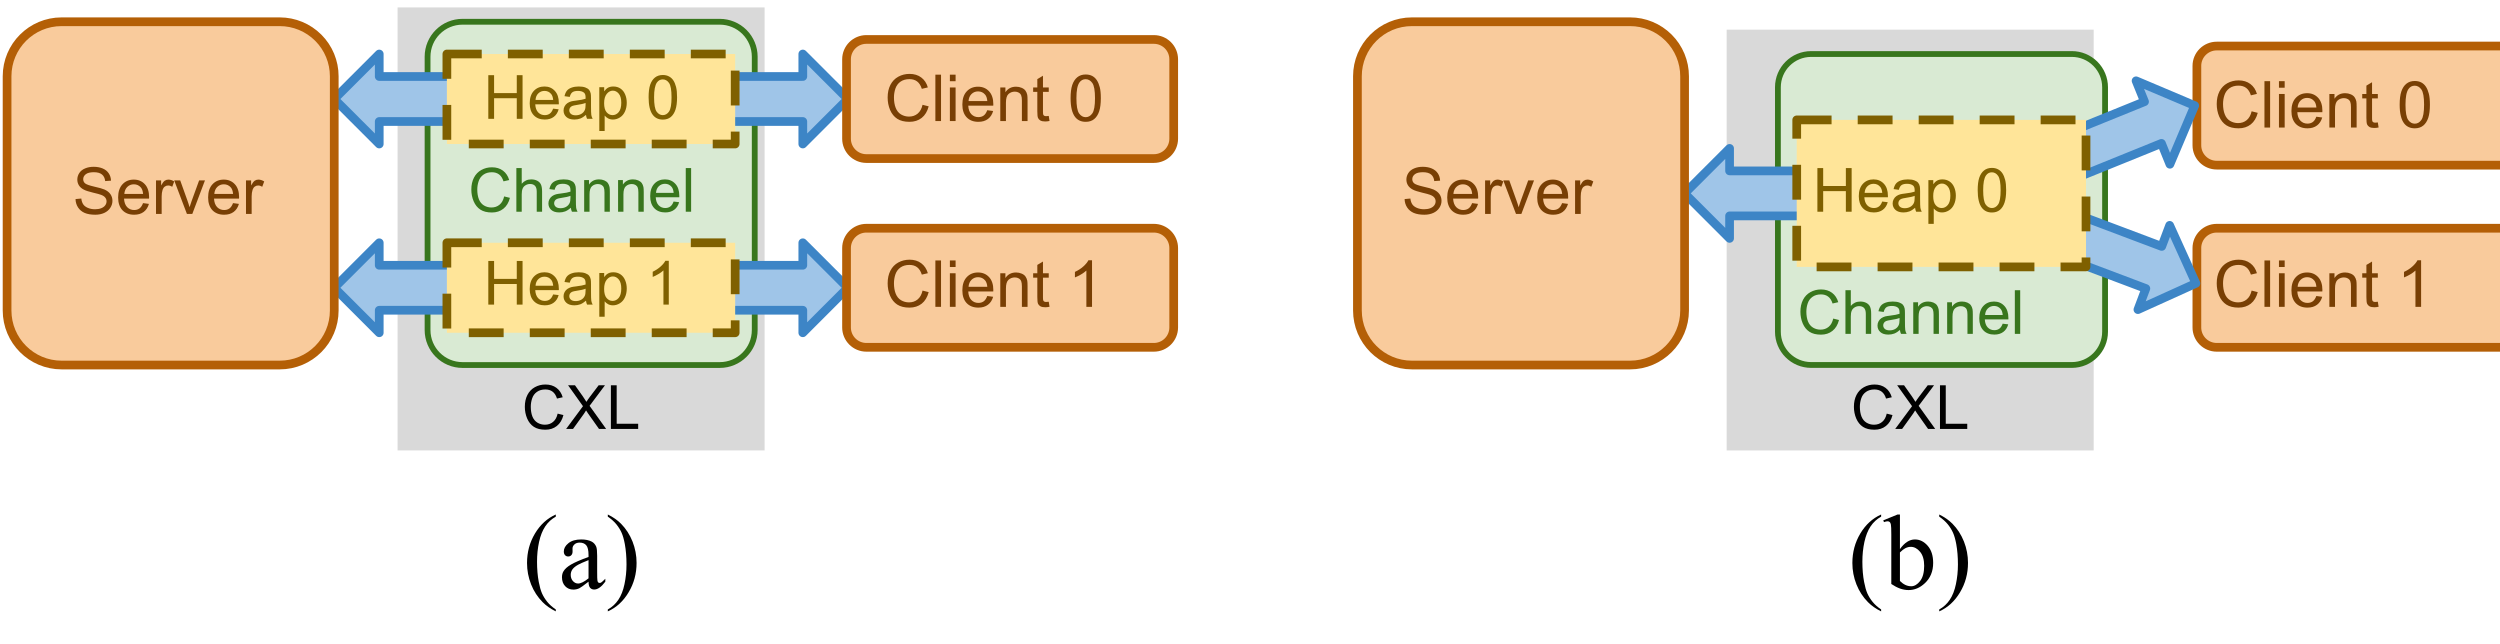 <?xml version="1.0" encoding="UTF-8"?>
<svg xmlns="http://www.w3.org/2000/svg" xmlns:xlink="http://www.w3.org/1999/xlink" width="656pt" height="169pt" viewBox="0 0 656 169" version="1.1">
<defs>
<g>
<symbol overflow="visible" id="glyph0-0">
<path style="stroke:none;" d="M 2 0 L 2 -10 L 10 -10 L 10 0 Z M 2.25 -0.25 L 9.75 -0.25 L 9.75 -9.75 L 2.25 -9.75 Z M 2.25 -0.25 "/>
</symbol>
<symbol overflow="visible" id="glyph0-1">
<path style="stroke:none;" d="M 9.406 -4.016 L 10.922 -3.641 C 10.609 -2.391 10.035 -1.438 9.203 -0.781 C 8.379 -0.125 7.375 0.203 6.188 0.203 C 4.945 0.203 3.941 -0.047 3.172 -0.547 C 2.398 -1.055 1.812 -1.785 1.406 -2.734 C 1 -3.691 0.797 -4.719 0.797 -5.812 C 0.797 -7.008 1.023 -8.051 1.484 -8.938 C 1.941 -9.82 2.586 -10.492 3.422 -10.953 C 4.266 -11.422 5.191 -11.656 6.203 -11.656 C 7.348 -11.656 8.312 -11.363 9.094 -10.781 C 9.875 -10.195 10.422 -9.375 10.734 -8.312 L 9.234 -7.969 C 8.973 -8.801 8.586 -9.406 8.078 -9.781 C 7.578 -10.164 6.941 -10.359 6.172 -10.359 C 5.297 -10.359 4.562 -10.145 3.969 -9.719 C 3.375 -9.301 2.957 -8.734 2.719 -8.016 C 2.477 -7.305 2.359 -6.578 2.359 -5.828 C 2.359 -4.848 2.5 -3.992 2.781 -3.266 C 3.07 -2.547 3.516 -2.004 4.109 -1.641 C 4.711 -1.285 5.363 -1.109 6.062 -1.109 C 6.906 -1.109 7.617 -1.352 8.203 -1.844 C 8.797 -2.332 9.195 -3.055 9.406 -4.016 Z M 9.406 -4.016 "/>
</symbol>
<symbol overflow="visible" id="glyph0-2">
<path style="stroke:none;" d="M 0.078 0 L 4.5 -5.969 L 0.594 -11.453 L 2.406 -11.453 L 4.484 -8.516 C 4.91 -7.91 5.219 -7.441 5.406 -7.109 C 5.656 -7.523 5.957 -7.961 6.312 -8.422 L 8.609 -11.453 L 10.266 -11.453 L 6.234 -6.062 L 10.578 0 L 8.703 0 L 5.812 -4.094 C 5.656 -4.32 5.488 -4.578 5.312 -4.859 C 5.062 -4.441 4.879 -4.156 4.766 -4 L 1.891 0 Z M 0.078 0 "/>
</symbol>
<symbol overflow="visible" id="glyph0-3">
<path style="stroke:none;" d="M 1.172 0 L 1.172 -11.453 L 2.688 -11.453 L 2.688 -1.359 L 8.328 -1.359 L 8.328 0 Z M 1.172 0 "/>
</symbol>
<symbol overflow="visible" id="glyph0-4">
<path style="stroke:none;" d="M 1.062 0 L 1.062 -11.453 L 2.469 -11.453 L 2.469 -7.344 C 3.125 -8.102 3.953 -8.484 4.953 -8.484 C 5.566 -8.484 6.098 -8.363 6.547 -8.125 C 7.004 -7.883 7.328 -7.551 7.516 -7.125 C 7.711 -6.695 7.812 -6.078 7.812 -5.266 L 7.812 0 L 6.406 0 L 6.406 -5.266 C 6.406 -5.961 6.254 -6.473 5.953 -6.797 C 5.648 -7.117 5.219 -7.281 4.656 -7.281 C 4.238 -7.281 3.848 -7.172 3.484 -6.953 C 3.117 -6.734 2.859 -6.438 2.703 -6.062 C 2.547 -5.695 2.469 -5.191 2.469 -4.547 L 2.469 0 Z M 1.062 0 "/>
</symbol>
<symbol overflow="visible" id="glyph0-5">
<path style="stroke:none;" d="M 6.469 -1.031 C 5.945 -0.582 5.445 -0.266 4.969 -0.078 C 4.488 0.098 3.973 0.188 3.422 0.188 C 2.504 0.188 1.801 -0.035 1.312 -0.484 C 0.82 -0.93 0.578 -1.5 0.578 -2.188 C 0.578 -2.594 0.672 -2.961 0.859 -3.297 C 1.047 -3.641 1.285 -3.91 1.578 -4.109 C 1.879 -4.316 2.219 -4.473 2.594 -4.578 C 2.875 -4.648 3.289 -4.719 3.844 -4.781 C 4.977 -4.914 5.816 -5.078 6.359 -5.266 C 6.359 -5.461 6.359 -5.586 6.359 -5.641 C 6.359 -6.211 6.227 -6.613 5.969 -6.844 C 5.602 -7.164 5.066 -7.328 4.359 -7.328 C 3.703 -7.328 3.211 -7.207 2.891 -6.969 C 2.578 -6.738 2.348 -6.332 2.203 -5.75 L 0.828 -5.938 C 0.953 -6.52 1.156 -6.992 1.438 -7.359 C 1.727 -7.723 2.145 -8 2.688 -8.188 C 3.227 -8.383 3.852 -8.484 4.562 -8.484 C 5.27 -8.484 5.844 -8.398 6.281 -8.234 C 6.727 -8.066 7.055 -7.859 7.266 -7.609 C 7.473 -7.359 7.617 -7.039 7.703 -6.656 C 7.754 -6.414 7.781 -5.984 7.781 -5.359 L 7.781 -3.484 C 7.781 -2.172 7.805 -1.344 7.859 -1 C 7.922 -0.656 8.039 -0.32 8.219 0 L 6.75 0 C 6.602 -0.289 6.508 -0.633 6.469 -1.031 Z M 6.359 -4.172 C 5.848 -3.961 5.082 -3.785 4.062 -3.641 C 3.477 -3.555 3.066 -3.461 2.828 -3.359 C 2.586 -3.254 2.398 -3.098 2.266 -2.891 C 2.141 -2.691 2.078 -2.473 2.078 -2.234 C 2.078 -1.859 2.219 -1.547 2.5 -1.297 C 2.789 -1.047 3.207 -0.922 3.75 -0.922 C 4.289 -0.922 4.77 -1.035 5.188 -1.266 C 5.613 -1.504 5.926 -1.832 6.125 -2.25 C 6.281 -2.562 6.359 -3.031 6.359 -3.656 Z M 6.359 -4.172 "/>
</symbol>
<symbol overflow="visible" id="glyph0-6">
<path style="stroke:none;" d="M 1.062 0 L 1.062 -8.297 L 2.328 -8.297 L 2.328 -7.125 C 2.93 -8.031 3.812 -8.484 4.969 -8.484 C 5.469 -8.484 5.926 -8.395 6.344 -8.219 C 6.758 -8.039 7.07 -7.805 7.281 -7.516 C 7.488 -7.223 7.633 -6.875 7.719 -6.469 C 7.77 -6.207 7.797 -5.754 7.797 -5.109 L 7.797 0 L 6.391 0 L 6.391 -5.047 C 6.391 -5.617 6.332 -6.047 6.219 -6.328 C 6.113 -6.617 5.922 -6.848 5.641 -7.016 C 5.367 -7.18 5.047 -7.266 4.672 -7.266 C 4.066 -7.266 3.547 -7.07 3.109 -6.688 C 2.68 -6.312 2.469 -5.594 2.469 -4.531 L 2.469 0 Z M 1.062 0 "/>
</symbol>
<symbol overflow="visible" id="glyph0-7">
<path style="stroke:none;" d="M 6.734 -2.672 L 8.188 -2.5 C 7.957 -1.645 7.531 -0.984 6.906 -0.516 C 6.289 -0.047 5.504 0.188 4.547 0.188 C 3.328 0.188 2.363 -0.188 1.656 -0.938 C 0.945 -1.688 0.594 -2.734 0.594 -4.078 C 0.594 -5.473 0.953 -6.555 1.672 -7.328 C 2.391 -8.098 3.32 -8.484 4.469 -8.484 C 5.57 -8.484 6.473 -8.102 7.172 -7.344 C 7.879 -6.594 8.234 -5.535 8.234 -4.172 C 8.234 -4.086 8.234 -3.961 8.234 -3.797 L 2.047 -3.797 C 2.098 -2.879 2.352 -2.176 2.812 -1.688 C 3.281 -1.207 3.859 -0.969 4.547 -0.969 C 5.066 -0.969 5.508 -1.102 5.875 -1.375 C 6.238 -1.645 6.523 -2.078 6.734 -2.672 Z M 2.125 -4.953 L 6.75 -4.953 C 6.688 -5.648 6.508 -6.172 6.219 -6.516 C 5.77 -7.055 5.191 -7.328 4.484 -7.328 C 3.836 -7.328 3.289 -7.109 2.844 -6.672 C 2.406 -6.242 2.164 -5.672 2.125 -4.953 Z M 2.125 -4.953 "/>
</symbol>
<symbol overflow="visible" id="glyph0-8">
<path style="stroke:none;" d="M 1.031 0 L 1.031 -11.453 L 2.438 -11.453 L 2.438 0 Z M 1.031 0 "/>
</symbol>
<symbol overflow="visible" id="glyph0-9">
<path style="stroke:none;" d="M 1.281 0 L 1.281 -11.453 L 2.797 -11.453 L 2.797 -6.75 L 8.75 -6.75 L 8.75 -11.453 L 10.266 -11.453 L 10.266 0 L 8.75 0 L 8.75 -5.406 L 2.797 -5.406 L 2.797 0 Z M 1.281 0 "/>
</symbol>
<symbol overflow="visible" id="glyph0-10">
<path style="stroke:none;" d="M 1.062 3.188 L 1.062 -8.297 L 2.344 -8.297 L 2.344 -7.219 C 2.645 -7.645 2.984 -7.961 3.359 -8.172 C 3.742 -8.379 4.207 -8.484 4.75 -8.484 C 5.457 -8.484 6.082 -8.301 6.625 -7.938 C 7.164 -7.57 7.57 -7.055 7.844 -6.391 C 8.125 -5.734 8.266 -5.008 8.266 -4.219 C 8.266 -3.363 8.109 -2.598 7.797 -1.922 C 7.492 -1.242 7.051 -0.723 6.469 -0.359 C 5.895 0.004 5.285 0.188 4.641 0.188 C 4.172 0.188 3.75 0.086 3.375 -0.109 C 3.008 -0.305 2.707 -0.555 2.469 -0.859 L 2.469 3.188 Z M 2.328 -4.109 C 2.328 -3.035 2.539 -2.242 2.969 -1.734 C 3.406 -1.223 3.93 -0.969 4.547 -0.969 C 5.172 -0.969 5.707 -1.234 6.156 -1.766 C 6.602 -2.297 6.828 -3.113 6.828 -4.219 C 6.828 -5.281 6.609 -6.07 6.172 -6.594 C 5.734 -7.125 5.211 -7.391 4.609 -7.391 C 4.016 -7.391 3.484 -7.109 3.016 -6.547 C 2.555 -5.984 2.328 -5.172 2.328 -4.109 Z M 2.328 -4.109 "/>
</symbol>
<symbol overflow="visible" id="glyph0-11">
<path style="stroke:none;" d=""/>
</symbol>
<symbol overflow="visible" id="glyph0-12">
<path style="stroke:none;" d="M 0.672 -5.656 C 0.672 -7.008 0.805 -8.098 1.078 -8.922 C 1.359 -9.742 1.773 -10.379 2.328 -10.828 C 2.879 -11.273 3.57 -11.5 4.406 -11.5 C 5.02 -11.5 5.555 -11.375 6.016 -11.125 C 6.484 -10.883 6.867 -10.531 7.172 -10.062 C 7.473 -9.594 7.707 -9.023 7.875 -8.359 C 8.051 -7.691 8.141 -6.789 8.141 -5.656 C 8.141 -4.312 8 -3.223 7.719 -2.391 C 7.445 -1.566 7.035 -0.926 6.484 -0.469 C 5.93 -0.02 5.238 0.203 4.406 0.203 C 3.301 0.203 2.43 -0.195 1.797 -1 C 1.047 -1.945 0.672 -3.5 0.672 -5.656 Z M 2.109 -5.656 C 2.109 -3.77 2.328 -2.516 2.766 -1.891 C 3.211 -1.273 3.758 -0.969 4.406 -0.969 C 5.051 -0.969 5.594 -1.281 6.031 -1.906 C 6.469 -2.531 6.688 -3.781 6.688 -5.656 C 6.688 -7.539 6.469 -8.789 6.031 -9.406 C 5.594 -10.031 5.047 -10.344 4.391 -10.344 C 3.742 -10.344 3.227 -10.066 2.844 -9.516 C 2.352 -8.816 2.109 -7.531 2.109 -5.656 Z M 2.109 -5.656 "/>
</symbol>
<symbol overflow="visible" id="glyph0-13">
<path style="stroke:none;" d="M 5.969 0 L 4.562 0 L 4.562 -8.969 C 4.219 -8.645 3.77 -8.32 3.219 -8 C 2.676 -7.676 2.188 -7.43 1.75 -7.266 L 1.75 -8.625 C 2.531 -9 3.211 -9.445 3.797 -9.969 C 4.391 -10.5 4.812 -11.008 5.062 -11.5 L 5.969 -11.5 Z M 5.969 0 "/>
</symbol>
<symbol overflow="visible" id="glyph1-0">
<path style="stroke:none;" d="M 2.125 0 L 2.125 -10.625 L 10.625 -10.625 L 10.625 0 Z M 2.391 -0.266 L 10.359 -0.266 L 10.359 -10.359 L 2.391 -10.359 Z M 2.391 -0.266 "/>
</symbol>
<symbol overflow="visible" id="glyph1-1">
<path style="stroke:none;" d="M 10 -4.266 L 11.609 -3.859 C 11.266 -2.535 10.656 -1.523 9.781 -0.828 C 8.906 -0.141 7.832 0.203 6.562 0.203 C 5.25 0.203 4.18 -0.062 3.359 -0.594 C 2.547 -1.125 1.922 -1.895 1.484 -2.906 C 1.055 -3.926 0.844 -5.016 0.844 -6.172 C 0.844 -7.441 1.082 -8.547 1.562 -9.484 C 2.051 -10.43 2.742 -11.148 3.641 -11.641 C 4.535 -12.129 5.52 -12.375 6.594 -12.375 C 7.812 -12.375 8.832 -12.062 9.656 -11.438 C 10.488 -10.82 11.066 -9.953 11.391 -8.828 L 9.812 -8.453 C 9.531 -9.336 9.117 -9.984 8.578 -10.391 C 8.047 -10.797 7.375 -11 6.562 -11 C 5.625 -11 4.836 -10.773 4.203 -10.328 C 3.578 -9.879 3.133 -9.273 2.875 -8.516 C 2.625 -7.766 2.5 -6.988 2.5 -6.188 C 2.5 -5.145 2.648 -4.238 2.953 -3.469 C 3.254 -2.695 3.723 -2.117 4.359 -1.734 C 5.004 -1.359 5.695 -1.172 6.438 -1.172 C 7.332 -1.172 8.094 -1.43 8.719 -1.953 C 9.344 -2.473 9.77 -3.242 10 -4.266 Z M 10 -4.266 "/>
</symbol>
<symbol overflow="visible" id="glyph1-2">
<path style="stroke:none;" d="M 1.094 0 L 1.094 -12.172 L 2.578 -12.172 L 2.578 0 Z M 1.094 0 "/>
</symbol>
<symbol overflow="visible" id="glyph1-3">
<path style="stroke:none;" d="M 1.125 -10.453 L 1.125 -12.172 L 2.625 -12.172 L 2.625 -10.453 Z M 1.125 0 L 1.125 -8.812 L 2.625 -8.812 L 2.625 0 Z M 1.125 0 "/>
</symbol>
<symbol overflow="visible" id="glyph1-4">
<path style="stroke:none;" d="M 7.156 -2.844 L 8.703 -2.641 C 8.453 -1.742 8 -1.047 7.344 -0.547 C 6.688 -0.047 5.848 0.203 4.828 0.203 C 3.535 0.203 2.508 -0.191 1.75 -0.984 C 1 -1.785 0.625 -2.898 0.625 -4.328 C 0.625 -5.816 1.004 -6.969 1.766 -7.781 C 2.523 -8.602 3.516 -9.016 4.734 -9.016 C 5.922 -9.016 6.883 -8.613 7.625 -7.812 C 8.375 -7.008 8.75 -5.879 8.75 -4.422 C 8.75 -4.336 8.742 -4.207 8.734 -4.031 L 2.172 -4.031 C 2.223 -3.062 2.492 -2.316 2.984 -1.797 C 3.484 -1.285 4.098 -1.031 4.828 -1.031 C 5.379 -1.031 5.848 -1.172 6.234 -1.453 C 6.617 -1.742 6.926 -2.207 7.156 -2.844 Z M 2.25 -5.25 L 7.172 -5.25 C 7.109 -5.988 6.922 -6.547 6.609 -6.922 C 6.129 -7.492 5.508 -7.781 4.75 -7.781 C 4.07 -7.781 3.5 -7.551 3.031 -7.094 C 2.562 -6.633 2.301 -6.02 2.25 -5.25 Z M 2.25 -5.25 "/>
</symbol>
<symbol overflow="visible" id="glyph1-5">
<path style="stroke:none;" d="M 1.125 0 L 1.125 -8.812 L 2.469 -8.812 L 2.469 -7.562 C 3.113 -8.531 4.047 -9.016 5.266 -9.016 C 5.797 -9.016 6.285 -8.914 6.734 -8.719 C 7.18 -8.531 7.516 -8.281 7.734 -7.969 C 7.953 -7.664 8.109 -7.301 8.203 -6.875 C 8.254 -6.594 8.281 -6.109 8.281 -5.422 L 8.281 0 L 6.797 0 L 6.797 -5.359 C 6.797 -5.973 6.734 -6.43 6.609 -6.734 C 6.492 -7.035 6.285 -7.273 5.984 -7.453 C 5.691 -7.629 5.348 -7.719 4.953 -7.719 C 4.316 -7.719 3.766 -7.516 3.297 -7.109 C 2.836 -6.711 2.609 -5.945 2.609 -4.812 L 2.609 0 Z M 1.125 0 "/>
</symbol>
<symbol overflow="visible" id="glyph1-6">
<path style="stroke:none;" d="M 4.391 -1.344 L 4.594 -0.016 C 4.176 0.066 3.801 0.109 3.469 0.109 C 2.926 0.109 2.504 0.023 2.203 -0.141 C 1.91 -0.316 1.703 -0.539 1.578 -0.812 C 1.453 -1.094 1.391 -1.68 1.391 -2.578 L 1.391 -7.656 L 0.297 -7.656 L 0.297 -8.812 L 1.391 -8.812 L 1.391 -11 L 2.875 -11.891 L 2.875 -8.812 L 4.391 -8.812 L 4.391 -7.656 L 2.875 -7.656 L 2.875 -2.5 C 2.875 -2.07 2.898 -1.797 2.953 -1.672 C 3.004 -1.555 3.086 -1.461 3.203 -1.391 C 3.328 -1.316 3.504 -1.281 3.734 -1.281 C 3.891 -1.281 4.109 -1.301 4.391 -1.344 Z M 4.391 -1.344 "/>
</symbol>
<symbol overflow="visible" id="glyph1-7">
<path style="stroke:none;" d=""/>
</symbol>
<symbol overflow="visible" id="glyph1-8">
<path style="stroke:none;" d="M 0.703 -6 C 0.703 -7.438 0.848 -8.594 1.141 -9.469 C 1.441 -10.352 1.883 -11.031 2.469 -11.5 C 3.051 -11.977 3.785 -12.219 4.672 -12.219 C 5.328 -12.219 5.898 -12.086 6.391 -11.828 C 6.879 -11.566 7.285 -11.188 7.609 -10.688 C 7.93 -10.188 8.18 -9.582 8.359 -8.875 C 8.547 -8.164 8.641 -7.207 8.641 -6 C 8.641 -4.57 8.492 -3.422 8.203 -2.547 C 7.91 -1.672 7.473 -0.992 6.891 -0.516 C 6.305 -0.035 5.566 0.203 4.672 0.203 C 3.492 0.203 2.57 -0.211 1.906 -1.047 C 1.102 -2.066 0.703 -3.719 0.703 -6 Z M 2.234 -6 C 2.234 -4 2.469 -2.664 2.938 -2 C 3.406 -1.344 3.984 -1.016 4.672 -1.016 C 5.359 -1.016 5.938 -1.348 6.406 -2.016 C 6.875 -2.68 7.109 -4.008 7.109 -6 C 7.109 -8 6.875 -9.328 6.406 -9.984 C 5.938 -10.648 5.352 -10.984 4.656 -10.984 C 3.969 -10.984 3.422 -10.691 3.016 -10.109 C 2.492 -9.367 2.234 -8 2.234 -6 Z M 2.234 -6 "/>
</symbol>
<symbol overflow="visible" id="glyph1-9">
<path style="stroke:none;" d="M 0.766 -3.906 L 2.281 -4.047 C 2.352 -3.43 2.52 -2.926 2.781 -2.531 C 3.039 -2.145 3.445 -1.832 4 -1.594 C 4.562 -1.352 5.188 -1.234 5.875 -1.234 C 6.488 -1.234 7.031 -1.32 7.5 -1.5 C 7.969 -1.688 8.316 -1.938 8.547 -2.25 C 8.785 -2.57 8.906 -2.922 8.906 -3.297 C 8.906 -3.68 8.789 -4.016 8.562 -4.297 C 8.344 -4.586 7.977 -4.828 7.469 -5.016 C 7.145 -5.148 6.422 -5.348 5.297 -5.609 C 4.18 -5.879 3.398 -6.133 2.953 -6.375 C 2.367 -6.676 1.938 -7.051 1.656 -7.5 C 1.375 -7.957 1.234 -8.461 1.234 -9.016 C 1.234 -9.629 1.406 -10.203 1.75 -10.734 C 2.102 -11.273 2.613 -11.68 3.281 -11.953 C 3.945 -12.234 4.691 -12.375 5.516 -12.375 C 6.41 -12.375 7.203 -12.227 7.891 -11.938 C 8.586 -11.645 9.117 -11.219 9.484 -10.656 C 9.859 -10.094 10.055 -9.453 10.078 -8.734 L 8.547 -8.625 C 8.461 -9.395 8.18 -9.973 7.703 -10.359 C 7.223 -10.754 6.516 -10.953 5.578 -10.953 C 4.609 -10.953 3.898 -10.773 3.453 -10.422 C 3.004 -10.066 2.781 -9.633 2.781 -9.125 C 2.781 -8.688 2.938 -8.328 3.25 -8.047 C 3.562 -7.766 4.367 -7.473 5.672 -7.172 C 6.984 -6.879 7.883 -6.625 8.375 -6.406 C 9.082 -6.082 9.602 -5.672 9.938 -5.172 C 10.281 -4.672 10.453 -4.094 10.453 -3.438 C 10.453 -2.789 10.266 -2.18 9.891 -1.609 C 9.523 -1.035 8.992 -0.586 8.297 -0.266 C 7.598 0.047 6.816 0.203 5.953 0.203 C 4.848 0.203 3.922 0.047 3.172 -0.266 C 2.43 -0.586 1.848 -1.07 1.422 -1.719 C 1.004 -2.363 0.785 -3.094 0.766 -3.906 Z M 0.766 -3.906 "/>
</symbol>
<symbol overflow="visible" id="glyph1-10">
<path style="stroke:none;" d="M 1.109 0 L 1.109 -8.812 L 2.453 -8.812 L 2.453 -7.484 C 2.797 -8.109 3.109 -8.52 3.391 -8.719 C 3.68 -8.914 4.004 -9.016 4.359 -9.016 C 4.859 -9.016 5.367 -8.852 5.891 -8.531 L 5.375 -7.141 C 5.008 -7.359 4.645 -7.469 4.281 -7.469 C 3.957 -7.469 3.664 -7.367 3.406 -7.172 C 3.145 -6.973 2.957 -6.703 2.844 -6.359 C 2.676 -5.828 2.594 -5.242 2.594 -4.609 L 2.594 0 Z M 1.109 0 "/>
</symbol>
<symbol overflow="visible" id="glyph1-11">
<path style="stroke:none;" d="M 3.562 0 L 0.219 -8.812 L 1.797 -8.812 L 3.688 -3.531 C 3.895 -2.969 4.082 -2.379 4.25 -1.766 C 4.383 -2.223 4.57 -2.781 4.812 -3.438 L 6.766 -8.812 L 8.297 -8.812 L 4.969 0 Z M 3.562 0 "/>
</symbol>
<symbol overflow="visible" id="glyph1-12">
<path style="stroke:none;" d="M 6.328 0 L 4.844 0 L 4.844 -9.516 C 4.477 -9.172 4.004 -8.828 3.422 -8.484 C 2.836 -8.148 2.312 -7.895 1.844 -7.719 L 1.844 -9.172 C 2.688 -9.555 3.422 -10.031 4.047 -10.594 C 4.672 -11.156 5.113 -11.695 5.375 -12.219 L 6.328 -12.219 Z M 6.328 0 "/>
</symbol>
<symbol overflow="visible" id="glyph2-0">
<path style="stroke:none;" d="M 3.891 0 L 3.891 -17.5 L 17.891 -17.5 L 17.891 0 Z M 4.328 -0.438 L 17.453 -0.438 L 17.453 -17.062 L 4.328 -17.062 Z M 4.328 -0.438 "/>
</symbol>
<symbol overflow="visible" id="glyph2-1">
<path style="stroke:none;" d="M 8.703 5.484 L 8.703 5.984 C 7.316 5.297 6.164 4.488 5.25 3.562 C 3.938 2.238 2.926 0.68 2.219 -1.109 C 1.508 -2.91 1.156 -4.781 1.156 -6.719 C 1.156 -9.539 1.848 -12.113 3.234 -14.438 C 4.629 -16.77 6.453 -18.438 8.703 -19.438 L 8.703 -18.875 C 7.578 -18.25 6.656 -17.398 5.938 -16.328 C 5.219 -15.254 4.676 -13.891 4.312 -12.234 C 3.957 -10.586 3.781 -8.863 3.781 -7.062 C 3.781 -5.113 3.93 -3.344 4.234 -1.75 C 4.473 -0.488 4.758 0.52 5.094 1.281 C 5.438 2.039 5.891 2.77 6.453 3.469 C 7.023 4.176 7.773 4.848 8.703 5.484 Z M 8.703 5.484 "/>
</symbol>
<symbol overflow="visible" id="glyph2-2">
<path style="stroke:none;" d="M 7.969 -1.812 C 6.688 -0.812 5.879 -0.234 5.547 -0.078 C 5.055 0.148 4.535 0.266 3.984 0.266 C 3.117 0.266 2.406 -0.031 1.844 -0.625 C 1.281 -1.219 1 -2 1 -2.969 C 1 -3.582 1.133 -4.109 1.406 -4.547 C 1.781 -5.172 2.43 -5.754 3.359 -6.297 C 4.285 -6.848 5.82 -7.516 7.969 -8.297 L 7.969 -8.797 C 7.969 -10.047 7.77 -10.898 7.375 -11.359 C 6.977 -11.828 6.398 -12.062 5.641 -12.062 C 5.066 -12.062 4.613 -11.906 4.281 -11.594 C 3.938 -11.281 3.766 -10.926 3.766 -10.531 L 3.781 -9.734 C 3.781 -9.316 3.672 -8.992 3.453 -8.766 C 3.242 -8.535 2.969 -8.422 2.625 -8.422 C 2.289 -8.422 2.016 -8.539 1.797 -8.781 C 1.586 -9.02 1.484 -9.344 1.484 -9.75 C 1.484 -10.531 1.883 -11.25 2.688 -11.906 C 3.488 -12.562 4.613 -12.891 6.062 -12.891 C 7.164 -12.891 8.078 -12.703 8.797 -12.328 C 9.328 -12.047 9.723 -11.602 9.984 -11 C 10.148 -10.613 10.234 -9.812 10.234 -8.594 L 10.234 -4.344 C 10.234 -3.156 10.254 -2.426 10.297 -2.156 C 10.336 -1.883 10.41 -1.703 10.516 -1.609 C 10.617 -1.523 10.742 -1.484 10.891 -1.484 C 11.035 -1.484 11.16 -1.516 11.266 -1.578 C 11.453 -1.691 11.82 -2.023 12.375 -2.578 L 12.375 -1.812 C 11.352 -0.438 10.379 0.25 9.453 0.25 C 9.004 0.25 8.645 0.094 8.375 -0.219 C 8.113 -0.531 7.977 -1.062 7.969 -1.812 Z M 7.969 -2.688 L 7.969 -7.469 C 6.594 -6.914 5.707 -6.523 5.312 -6.297 C 4.582 -5.898 4.062 -5.484 3.75 -5.047 C 3.445 -4.609 3.297 -4.129 3.297 -3.609 C 3.297 -2.953 3.488 -2.406 3.875 -1.969 C 4.27 -1.539 4.723 -1.328 5.234 -1.328 C 5.93 -1.328 6.844 -1.781 7.969 -2.688 Z M 7.969 -2.688 "/>
</symbol>
<symbol overflow="visible" id="glyph2-3">
<path style="stroke:none;" d="M 0.625 -18.875 L 0.625 -19.438 C 2.008 -18.758 3.164 -17.953 4.094 -17.016 C 5.395 -15.691 6.398 -14.133 7.109 -12.344 C 7.816 -10.551 8.172 -8.68 8.172 -6.734 C 8.172 -3.91 7.473 -1.336 6.078 0.984 C 4.691 3.316 2.875 4.984 0.625 5.984 L 0.625 5.484 C 1.75 4.859 2.672 4.008 3.391 2.938 C 4.117 1.863 4.656 0.5 5 -1.156 C 5.352 -2.812 5.531 -4.535 5.531 -6.328 C 5.531 -8.273 5.383 -10.051 5.094 -11.656 C 4.863 -12.906 4.578 -13.91 4.234 -14.672 C 3.891 -15.43 3.438 -16.16 2.875 -16.859 C 2.312 -17.555 1.562 -18.227 0.625 -18.875 Z M 0.625 -18.875 "/>
</symbol>
<symbol overflow="visible" id="glyph2-4">
<path style="stroke:none;" d="M 4.312 -10.359 C 5.52 -12.047 6.828 -12.891 8.234 -12.891 C 9.516 -12.891 10.633 -12.336 11.594 -11.234 C 12.551 -10.141 13.031 -8.641 13.031 -6.734 C 13.031 -4.516 12.289 -2.727 10.812 -1.375 C 9.551 -0.195 8.141 0.391 6.578 0.391 C 5.848 0.391 5.109 0.258 4.359 0 C 3.609 -0.27 2.836 -0.672 2.047 -1.203 L 2.047 -14.172 C 2.047 -15.598 2.008 -16.473 1.938 -16.797 C 1.875 -17.129 1.77 -17.352 1.625 -17.469 C 1.477 -17.594 1.297 -17.656 1.078 -17.656 C 0.828 -17.656 0.508 -17.582 0.125 -17.438 L -0.062 -17.906 L 3.688 -19.438 L 4.312 -19.438 Z M 4.312 -9.484 L 4.312 -2 C 4.77 -1.539 5.25 -1.191 5.75 -0.953 C 6.25 -0.723 6.758 -0.609 7.281 -0.609 C 8.102 -0.609 8.875 -1.062 9.594 -1.969 C 10.312 -2.883 10.672 -4.219 10.672 -5.969 C 10.672 -7.57 10.312 -8.801 9.594 -9.656 C 8.875 -10.52 8.062 -10.953 7.156 -10.953 C 6.664 -10.953 6.18 -10.828 5.703 -10.578 C 5.336 -10.398 4.875 -10.035 4.312 -9.484 Z M 4.312 -9.484 "/>
</symbol>
</g>
</defs>
<g id="surface1">
<path style=" stroke:none;fill-rule:evenodd;fill:rgb(85.097%,85.097%,85.097%);fill-opacity:1;" d="M 104.324 1.949 L 200.633 1.949 L 200.633 118.191 L 104.324 118.191 Z M 104.324 1.949 "/>
<g style="fill:rgb(0%,0%,0%);fill-opacity:1;">
  <use xlink:href="#glyph0-1" x="136.92" y="112.552"/>
  <use xlink:href="#glyph0-2" x="148.472" y="112.552"/>
  <use xlink:href="#glyph0-3" x="159.128" y="112.552"/>
</g>
<path style="fill-rule:evenodd;fill:rgb(85.097%,91.763%,82.744%);fill-opacity:1;stroke-width:762;stroke-linecap:butt;stroke-linejoin:round;stroke:rgb(21.96%,46.274%,11.372%);stroke-opacity:1;stroke-miterlimit:8;" d="M 56096.295 7441.406 C 56096.295 4907.359 58150.123 2853.531 60684.17 2853.531 L 94432.434 2853.531 C 95648.856 2853.531 96815.669 3337.719 97676.887 4196.953 C 98536.122 5058.172 99020.309 6224.984 99020.309 7441.406 L 99020.309 43303.03 C 99020.309 45837.077 96966.481 47890.905 94432.434 47890.905 L 60684.17 47890.905 C 58150.123 47890.905 56096.295 45837.077 56096.295 43303.03 Z M 56096.295 7441.406 " transform="matrix(0.002,0,0,0.002,0,0)"/>
<g style="fill:rgb(21.96%,46.274%,11.372%);fill-opacity:1;">
  <use xlink:href="#glyph0-1" x="122.88" y="55.555"/>
  <use xlink:href="#glyph0-4" x="134.432" y="55.555"/>
  <use xlink:href="#glyph0-5" x="143.328" y="55.555"/>
  <use xlink:href="#glyph0-6" x="152.224" y="55.555"/>
  <use xlink:href="#glyph0-6" x="161.12" y="55.555"/>
  <use xlink:href="#glyph0-7" x="170.016" y="55.555"/>
  <use xlink:href="#glyph0-8" x="178.912" y="55.555"/>
</g>
<path style="fill-rule:evenodd;fill:rgb(62.352%,77.254%,90.979%);fill-opacity:1;stroke-width:1143;stroke-linecap:butt;stroke-linejoin:round;stroke:rgb(23.921%,52.156%,77.646%);stroke-opacity:1;stroke-miterlimit:8;" d="M 43852.702 37754.718 L 49756.217 31851.202 L 49756.217 34801.968 L 105328.637 34801.968 L 105328.637 31851.202 L 111232.153 37754.718 L 105328.637 43658.233 L 105328.637 40705.483 L 49756.217 40705.483 L 49756.217 43658.233 Z M 43852.702 37754.718 " transform="matrix(0.002,0,0,0.002,0,0)"/>
<path style="fill-rule:evenodd;fill:rgb(62.352%,77.254%,90.979%);fill-opacity:1;stroke-width:1143;stroke-linecap:butt;stroke-linejoin:round;stroke:rgb(23.921%,52.156%,77.646%);stroke-opacity:1;stroke-miterlimit:8;" d="M 43852.702 12989.718 L 49756.217 7086.203 L 49756.217 10036.968 L 105328.637 10036.968 L 105328.637 7086.203 L 111232.153 12989.718 L 105328.637 18893.234 L 105328.637 15940.484 L 49756.217 15940.484 L 49756.217 18893.234 Z M 43852.702 12989.718 " transform="matrix(0.002,0,0,0.002,0,0)"/>
<path style="fill-rule:evenodd;fill:rgb(100%,89.803%,59.999%);fill-opacity:1;stroke-width:1143;stroke-linecap:butt;stroke-linejoin:round;stroke:rgb(49.803%,37.646%,0%);stroke-opacity:1;stroke-dasharray:4572,3429;stroke-miterlimit:8;" d="M 58630.342 7084.219 L 96454.513 7084.219 L 96454.513 18893.234 L 58630.342 18893.234 Z M 58630.342 7084.219 " transform="matrix(0.002,0,0,0.002,0,0)"/>
<g style="fill:rgb(49.803%,37.646%,0%);fill-opacity:1;">
  <use xlink:href="#glyph0-9" x="126.851" y="31.179"/>
  <use xlink:href="#glyph0-7" x="138.403" y="31.179"/>
  <use xlink:href="#glyph0-5" x="147.299" y="31.179"/>
  <use xlink:href="#glyph0-10" x="156.195" y="31.179"/>
  <use xlink:href="#glyph0-11" x="165.091" y="31.179"/>
  <use xlink:href="#glyph0-12" x="169.523" y="31.179"/>
</g>
<path style="fill-rule:evenodd;fill:rgb(100%,89.803%,59.999%);fill-opacity:1;stroke-width:1143;stroke-linecap:butt;stroke-linejoin:round;stroke:rgb(49.803%,37.646%,0%);stroke-opacity:1;stroke-dasharray:4572,3429;stroke-miterlimit:8;" d="M 58630.342 31849.218 L 96454.513 31849.218 L 96454.513 43658.233 L 58630.342 43658.233 Z M 58630.342 31849.218 " transform="matrix(0.002,0,0,0.002,0,0)"/>
<g style="fill:rgb(49.803%,37.646%,0%);fill-opacity:1;">
  <use xlink:href="#glyph0-9" x="126.851" y="79.929"/>
  <use xlink:href="#glyph0-7" x="138.403" y="79.929"/>
  <use xlink:href="#glyph0-5" x="147.299" y="79.929"/>
  <use xlink:href="#glyph0-10" x="156.195" y="79.929"/>
  <use xlink:href="#glyph0-11" x="165.091" y="79.929"/>
  <use xlink:href="#glyph0-13" x="169.523" y="79.929"/>
</g>
<path style="fill-rule:evenodd;fill:rgb(97.646%,79.607%,61.176%);fill-opacity:1;stroke-width:1143;stroke-linecap:butt;stroke-linejoin:round;stroke:rgb(70.587%,37.254%,2.353%);stroke-opacity:1;stroke-miterlimit:8;" d="M 111065.465 7780.734 C 111065.465 6344.047 112232.278 5177.234 113670.949 5177.234 L 151385.98 5177.234 C 152076.542 5177.234 152739.323 5451.078 153227.479 5939.234 C 153715.636 6429.375 153989.479 7090.172 153989.479 7780.734 L 153989.479 18196.718 C 153989.479 19635.39 152824.651 20802.202 151385.98 20802.202 L 113670.949 20802.202 C 112232.278 20802.202 111065.465 19635.39 111065.465 18196.718 Z M 111065.465 7780.734 " transform="matrix(0.002,0,0,0.002,0,0)"/>
<g style="fill:rgb(47.058%,24.706%,1.569%);fill-opacity:1;">
  <use xlink:href="#glyph1-1" x="232.075" y="31.765"/>
  <use xlink:href="#glyph1-2" x="244.349" y="31.765"/>
  <use xlink:href="#glyph1-3" x="248.123" y="31.765"/>
  <use xlink:href="#glyph1-4" x="251.897" y="31.765"/>
  <use xlink:href="#glyph1-5" x="261.349" y="31.765"/>
  <use xlink:href="#glyph1-6" x="270.801" y="31.765"/>
  <use xlink:href="#glyph1-7" x="275.51" y="31.765"/>
  <use xlink:href="#glyph1-8" x="280.219" y="31.765"/>
</g>
<path style="fill-rule:evenodd;fill:rgb(97.646%,79.607%,61.176%);fill-opacity:1;stroke-width:1143;stroke-linecap:butt;stroke-linejoin:round;stroke:rgb(70.587%,37.254%,2.353%);stroke-opacity:1;stroke-miterlimit:8;" d="M 928.687 10009.187 C 928.687 6058.297 4131.469 2853.531 8082.359 2853.531 L 36699.03 2853.531 C 38596.093 2853.531 40415.764 3607.594 41757.202 4949.031 C 43098.639 6290.469 43852.702 8110.14 43852.702 10009.187 L 43852.702 40735.249 C 43852.702 44688.124 40649.921 47890.905 36699.03 47890.905 L 8082.359 47890.905 C 4131.469 47890.905 928.687 44688.124 928.687 40735.249 Z M 928.687 10009.187 " transform="matrix(0.002,0,0,0.002,0,0)"/>
<g style="fill:rgb(47.058%,24.706%,1.569%);fill-opacity:1;">
  <use xlink:href="#glyph1-9" x="19.052" y="56.141"/>
  <use xlink:href="#glyph1-4" x="30.374" y="56.141"/>
  <use xlink:href="#glyph1-10" x="39.826" y="56.141"/>
  <use xlink:href="#glyph1-11" x="45.487" y="56.141"/>
  <use xlink:href="#glyph1-4" x="53.987" y="56.141"/>
  <use xlink:href="#glyph1-10" x="63.439" y="56.141"/>
</g>
<path style="fill-rule:evenodd;fill:rgb(97.646%,79.607%,61.176%);fill-opacity:1;stroke-width:1143;stroke-linecap:butt;stroke-linejoin:round;stroke:rgb(70.587%,37.254%,2.353%);stroke-opacity:1;stroke-miterlimit:8;" d="M 111065.465 32545.733 C 111065.465 31109.046 112232.278 29942.233 113670.949 29942.233 L 151385.98 29942.233 C 152076.542 29942.233 152739.323 30216.077 153227.479 30704.233 C 153715.636 31194.374 153989.479 31855.171 153989.479 32545.733 L 153989.479 42961.717 C 153989.479 44400.389 152824.651 45567.202 151385.98 45567.202 L 113670.949 45567.202 C 112232.278 45567.202 111065.465 44400.389 111065.465 42961.717 Z M 111065.465 32545.733 " transform="matrix(0.002,0,0,0.002,0,0)"/>
<g style="fill:rgb(47.058%,24.706%,1.569%);fill-opacity:1;">
  <use xlink:href="#glyph1-1" x="232.075" y="80.515"/>
  <use xlink:href="#glyph1-2" x="244.349" y="80.515"/>
  <use xlink:href="#glyph1-3" x="248.123" y="80.515"/>
  <use xlink:href="#glyph1-4" x="251.897" y="80.515"/>
  <use xlink:href="#glyph1-5" x="261.349" y="80.515"/>
  <use xlink:href="#glyph1-6" x="270.801" y="80.515"/>
  <use xlink:href="#glyph1-7" x="275.51" y="80.515"/>
  <use xlink:href="#glyph1-12" x="280.219" y="80.515"/>
</g>
<path style=" stroke:none;fill-rule:evenodd;fill:rgb(85.097%,85.097%,85.097%);fill-opacity:1;" d="M 453.074 7.785 L 549.383 7.785 L 549.383 118.195 L 453.074 118.195 Z M 453.074 7.785 "/>
<g style="fill:rgb(0%,0%,0%);fill-opacity:1;">
  <use xlink:href="#glyph0-1" x="485.67" y="112.554"/>
  <use xlink:href="#glyph0-2" x="497.222" y="112.554"/>
  <use xlink:href="#glyph0-3" x="507.878" y="112.554"/>
</g>
<path style="fill-rule:evenodd;fill:rgb(85.097%,91.763%,82.744%);fill-opacity:1;stroke-width:762;stroke-linecap:butt;stroke-linejoin:round;stroke:rgb(21.96%,46.274%,11.372%);stroke-opacity:1;stroke-miterlimit:8;" d="M 233261.289 11445.875 C 233261.289 9036.843 235213.914 7086.203 237620.961 7086.203 L 271825.632 7086.203 C 272980.538 7086.203 274089.804 7544.594 274907.366 8362.156 C 275726.913 9179.718 276185.304 10288.984 276185.304 11445.875 L 276185.304 43525.28 C 276185.304 45932.327 274232.679 47884.952 271825.632 47884.952 L 237620.961 47884.952 C 235213.914 47884.952 233261.289 45932.327 233261.289 43525.28 Z M 233261.289 11445.875 " transform="matrix(0.002,0,0,0.002,0,0)"/>
<g style="fill:rgb(21.96%,46.274%,11.372%);fill-opacity:1;">
  <use xlink:href="#glyph0-1" x="471.63" y="87.609"/>
  <use xlink:href="#glyph0-4" x="483.182" y="87.609"/>
  <use xlink:href="#glyph0-5" x="492.078" y="87.609"/>
  <use xlink:href="#glyph0-6" x="500.974" y="87.609"/>
  <use xlink:href="#glyph0-6" x="509.87" y="87.609"/>
  <use xlink:href="#glyph0-7" x="518.766" y="87.609"/>
  <use xlink:href="#glyph0-8" x="527.662" y="87.609"/>
</g>
<path style="fill-rule:evenodd;fill:rgb(62.352%,77.254%,90.979%);fill-opacity:1;stroke-width:1143;stroke-linecap:butt;stroke-linejoin:round;stroke:rgb(23.921%,52.156%,77.646%);stroke-opacity:1;stroke-miterlimit:8;" d="M 221017.696 25372.218 L 226921.211 19468.703 L 226921.211 22419.468 L 252900.648 22419.468 L 252900.648 19468.703 L 258806.148 25372.218 L 252900.648 31275.733 L 252900.648 28324.968 L 226921.211 28324.968 L 226921.211 31275.733 Z M 221017.696 25372.218 " transform="matrix(0.002,0,0,0.002,0,0)"/>
<path style="fill-rule:evenodd;fill:rgb(97.646%,79.607%,61.176%);fill-opacity:1;stroke-width:1143;stroke-linecap:butt;stroke-linejoin:round;stroke:rgb(70.587%,37.254%,2.353%);stroke-opacity:1;stroke-miterlimit:8;" d="M 288230.46 8647.906 C 288230.46 7209.234 289397.272 6042.422 290835.944 6042.422 L 328550.974 6042.422 C 329241.536 6042.422 329904.318 6318.25 330392.474 6806.406 C 330880.63 7294.562 331154.474 7957.343 331154.474 8647.906 L 331154.474 19063.89 C 331154.474 20500.577 329989.646 21667.39 328550.974 21667.39 L 290835.944 21667.39 C 289397.272 21667.39 288230.46 20500.577 288230.46 19063.89 Z M 288230.46 8647.906 " transform="matrix(0.002,0,0,0.002,0,0)"/>
<g style="fill:rgb(47.058%,24.706%,1.569%);fill-opacity:1;">
  <use xlink:href="#glyph1-1" x="580.825" y="33.469"/>
  <use xlink:href="#glyph1-2" x="593.099" y="33.469"/>
  <use xlink:href="#glyph1-3" x="596.873" y="33.469"/>
  <use xlink:href="#glyph1-4" x="600.647" y="33.469"/>
  <use xlink:href="#glyph1-5" x="610.099" y="33.469"/>
  <use xlink:href="#glyph1-6" x="619.551" y="33.469"/>
  <use xlink:href="#glyph1-7" x="624.26" y="33.469"/>
  <use xlink:href="#glyph1-8" x="628.969" y="33.469"/>
</g>
<path style="fill-rule:evenodd;fill:rgb(97.646%,79.607%,61.176%);fill-opacity:1;stroke-width:1143;stroke-linecap:butt;stroke-linejoin:round;stroke:rgb(70.587%,37.254%,2.353%);stroke-opacity:1;stroke-miterlimit:8;" d="M 178093.682 10009.187 C 178093.682 6058.297 181296.463 2853.531 185247.353 2853.531 L 213864.024 2853.531 C 215761.087 2853.531 217580.759 3607.594 218922.196 4949.031 C 220263.634 6290.469 221017.696 8110.14 221017.696 10009.187 L 221017.696 40735.249 C 221017.696 44688.124 217814.915 47890.905 213864.024 47890.905 L 185247.353 47890.905 C 181296.463 47890.905 178093.682 44688.124 178093.682 40735.249 Z M 178093.682 10009.187 " transform="matrix(0.002,0,0,0.002,0,0)"/>
<g style="fill:rgb(47.058%,24.706%,1.569%);fill-opacity:1;">
  <use xlink:href="#glyph1-9" x="367.802" y="56.141"/>
  <use xlink:href="#glyph1-4" x="379.124" y="56.141"/>
  <use xlink:href="#glyph1-10" x="388.576" y="56.141"/>
  <use xlink:href="#glyph1-11" x="394.237" y="56.141"/>
  <use xlink:href="#glyph1-4" x="402.737" y="56.141"/>
  <use xlink:href="#glyph1-10" x="412.189" y="56.141"/>
</g>
<path style="fill-rule:evenodd;fill:rgb(97.646%,79.607%,61.176%);fill-opacity:1;stroke-width:1143;stroke-linecap:butt;stroke-linejoin:round;stroke:rgb(70.587%,37.254%,2.353%);stroke-opacity:1;stroke-miterlimit:8;" d="M 288230.46 32545.733 C 288230.46 31109.046 289397.272 29942.233 290835.944 29942.233 L 328550.974 29942.233 C 329241.536 29942.233 329904.318 30216.077 330392.474 30704.233 C 330880.63 31194.374 331154.474 31855.171 331154.474 32545.733 L 331154.474 42961.717 C 331154.474 44400.389 329989.646 45567.202 328550.974 45567.202 L 290835.944 45567.202 C 289397.272 45567.202 288230.46 44400.389 288230.46 42961.717 Z M 288230.46 32545.733 " transform="matrix(0.002,0,0,0.002,0,0)"/>
<g style="fill:rgb(47.058%,24.706%,1.569%);fill-opacity:1;">
  <use xlink:href="#glyph1-1" x="580.825" y="80.515"/>
  <use xlink:href="#glyph1-2" x="593.099" y="80.515"/>
  <use xlink:href="#glyph1-3" x="596.873" y="80.515"/>
  <use xlink:href="#glyph1-4" x="600.647" y="80.515"/>
  <use xlink:href="#glyph1-5" x="610.099" y="80.515"/>
  <use xlink:href="#glyph1-6" x="619.551" y="80.515"/>
  <use xlink:href="#glyph1-7" x="624.26" y="80.515"/>
  <use xlink:href="#glyph1-12" x="628.969" y="80.515"/>
</g>
<path style="fill-rule:evenodd;fill:rgb(62.352%,77.254%,90.979%);fill-opacity:1;stroke-width:1143;stroke-linecap:butt;stroke-linejoin:round;stroke:rgb(23.921%,52.156%,77.646%);stroke-opacity:1;stroke-miterlimit:8;" d="M 252749.836 23856.155 L 260357.929 20411.281 L 259318.117 23175.515 L 283616.788 32331.421 L 284658.585 29567.187 L 288103.46 37175.28 L 280495.366 40620.155 L 281535.178 37855.921 L 257236.507 28700.015 L 256194.711 31464.249 Z M 252749.836 23856.155 " transform="matrix(0.002,0,0,0.002,0,0)"/>
<path style="fill-rule:evenodd;fill:rgb(62.352%,77.254%,90.979%);fill-opacity:1;stroke-width:1143;stroke-linecap:butt;stroke-linejoin:round;stroke:rgb(23.921%,52.156%,77.646%);stroke-opacity:1;stroke-miterlimit:8;" d="M 252918.508 28053.108 L 256170.898 20363.656 L 257280.164 23100.109 L 281362.538 13338.968 L 280253.272 10602.515 L 287946.694 13856.89 L 284692.319 21548.327 L 283583.053 18811.874 L 259500.679 28571.03 L 260609.945 31307.483 Z M 252918.508 28053.108 " transform="matrix(0.002,0,0,0.002,0,0)"/>
<path style="fill-rule:evenodd;fill:rgb(100%,89.803%,59.999%);fill-opacity:1;stroke-width:1143;stroke-linecap:butt;stroke-linejoin:round;stroke:rgb(49.803%,37.646%,0%);stroke-opacity:1;stroke-dasharray:4572,3429;stroke-miterlimit:8;" d="M 235729.852 15730.14 L 273684.991 15730.14 L 273684.991 35014.296 L 235729.852 35014.296 Z M 235729.852 15730.14 " transform="matrix(0.002,0,0,0.002,0,0)"/>
<g style="fill:rgb(49.803%,37.646%,0%);fill-opacity:1;">
  <use xlink:href="#glyph0-9" x="475.603" y="55.557"/>
  <use xlink:href="#glyph0-7" x="487.155" y="55.557"/>
  <use xlink:href="#glyph0-5" x="496.051" y="55.557"/>
  <use xlink:href="#glyph0-10" x="504.947" y="55.557"/>
  <use xlink:href="#glyph0-11" x="513.843" y="55.557"/>
  <use xlink:href="#glyph0-12" x="518.275" y="55.557"/>
</g>
<g style="fill:rgb(0%,0%,0%);fill-opacity:1;">
  <use xlink:href="#glyph2-1" x="137.137" y="154.443"/>
  <use xlink:href="#glyph2-2" x="146.461" y="154.443"/>
  <use xlink:href="#glyph2-3" x="158.865" y="154.443"/>
</g>
<g style="fill:rgb(0%,0%,0%);fill-opacity:1;">
  <use xlink:href="#glyph2-1" x="484.906" y="154.443"/>
  <use xlink:href="#glyph2-4" x="494.23" y="154.443"/>
  <use xlink:href="#glyph2-3" x="508.23" y="154.443"/>
</g>
</g>
</svg>
